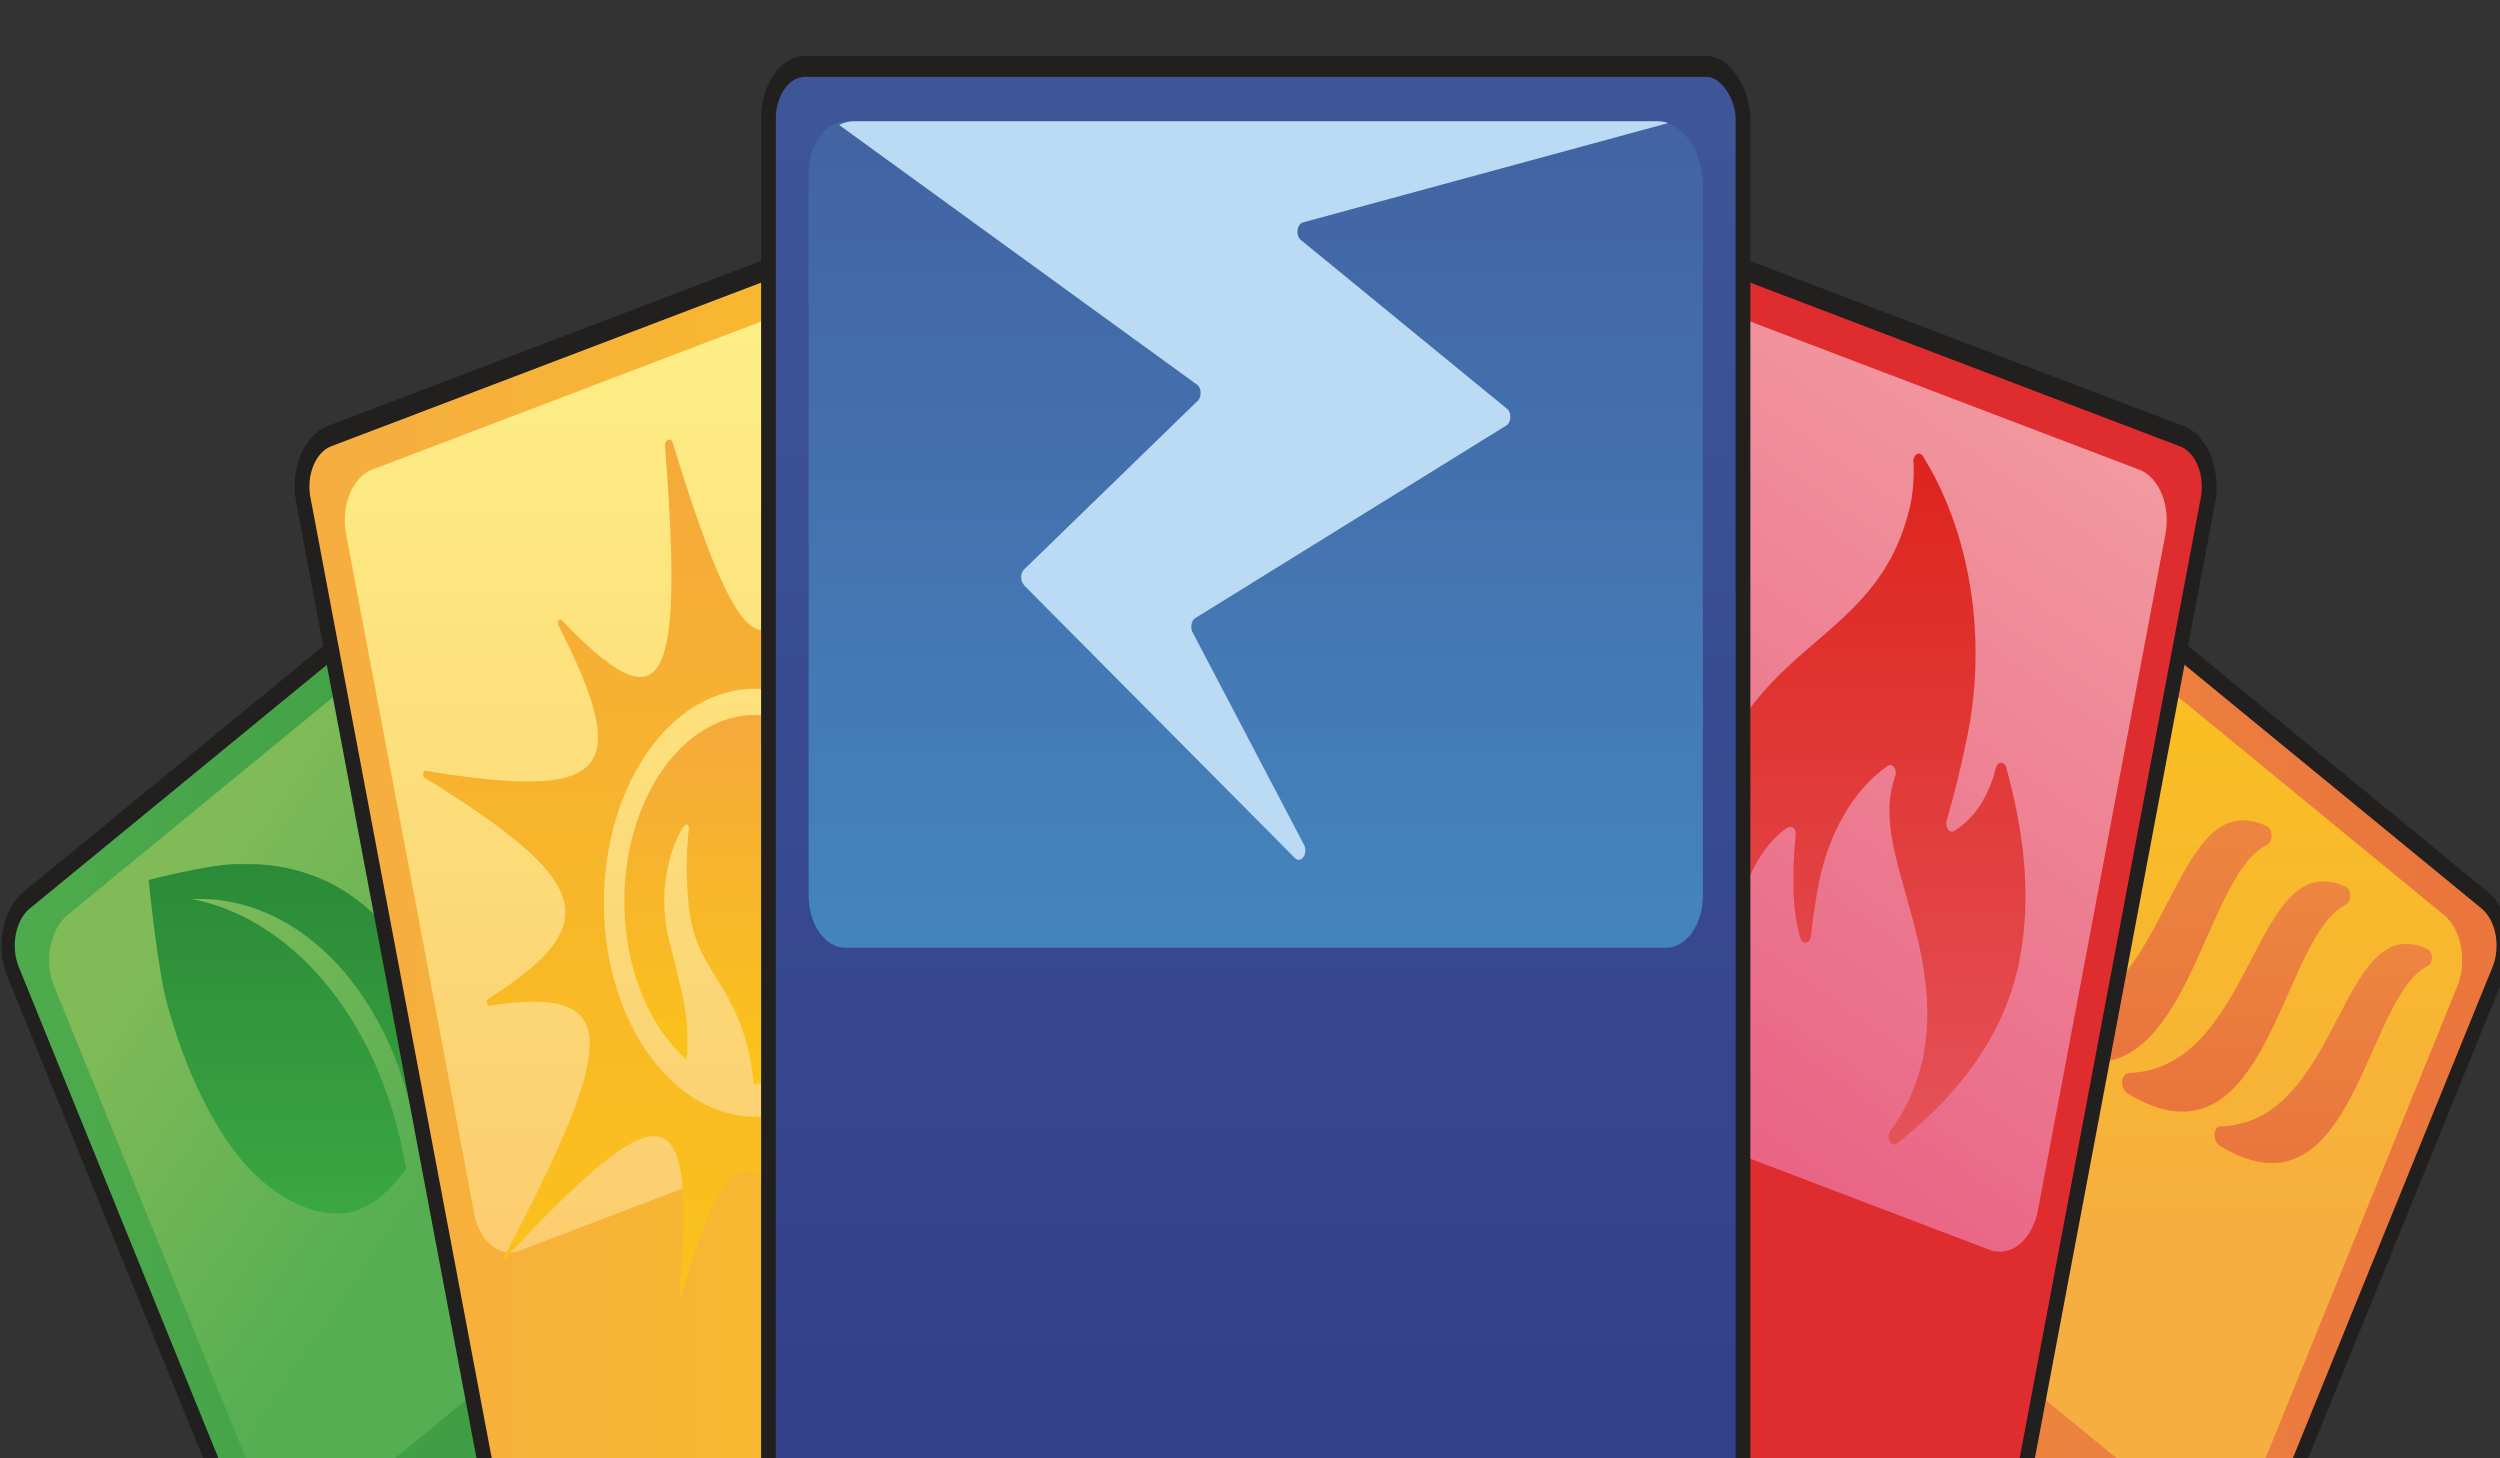 <svg xmlns="http://www.w3.org/2000/svg" xmlns:xlink="http://www.w3.org/1999/xlink" width="24" height="14"><rect width="100%" height="100%" fill="#333333" stroke="none"/><defs><linearGradient id="f" x1="-8.4" y1="31.05" x2="-8.29" y2="31.05" gradientTransform="matrix(1670.51 0 0 -1670.51 14343.47 52031.31)" gradientUnits="userSpaceOnUse"><stop offset="0" stop-color="#f19843"></stop><stop offset="1" stop-color="#ea763d"></stop></linearGradient><linearGradient id="b" x1="-7.99" y1="35.82" x2="-7.88" y2="35.82" gradientTransform="matrix(0 -778.54 -778.54 0 28312.38 -6039.07)" gradientUnits="userSpaceOnUse"><stop offset="0" stop-color="#f6ae40"></stop><stop offset="1" stop-color="#fbc418"></stop></linearGradient><linearGradient id="j" x1="-7.31" y1="31.06" x2="-7.2" y2="31.06" gradientTransform="matrix(1669.21 0 0 -1669.21 12286.94 51989.64)" gradientUnits="userSpaceOnUse"><stop offset="0" stop-color="#4dab4d"></stop><stop offset="1" stop-color="#2a8937"></stop></linearGradient><linearGradient id="a" x1="-2.09" y1="47.61" x2="-1.97" y2="47.61" gradientTransform="matrix(0 229.9 -229.9 0 11418.77 624.48)" gradientUnits="userSpaceOnUse"><stop offset="0" stop-color="#ed8640"></stop><stop offset="1" stop-color="#e9753d"></stop></linearGradient><linearGradient id="n" x1="-2.08" y1="46.37" x2="-1.97" y2="46.37" gradientTransform="rotate(90 5506.195 6145.275) scale(241.39)" xlink:href="#a"></linearGradient><linearGradient id="p" x1="-2.09" y1="45.22" x2="-1.97" y2="45.22" gradientTransform="matrix(0 253.52 -253.52 0 11907.81 658.9)" xlink:href="#a"></linearGradient><linearGradient id="r" x1="-6.49" y1="28.26" x2="-6.38" y2="28.26" gradientTransform="matrix(0 497.55 497.55 0 -13905.28 3337.04)" gradientUnits="userSpaceOnUse"><stop offset="0" stop-color="#81bb58"></stop><stop offset="1" stop-color="#56ae53"></stop></linearGradient><linearGradient id="t" x1="-9.21" y1="34.21" x2="-9.09" y2="34.21" gradientTransform="matrix(0 -377.5 -377.5 0 13046.28 -3299.1)" gradientUnits="userSpaceOnUse"><stop offset="0" stop-color="#3ba743"></stop><stop offset="1" stop-color="#2a8937"></stop></linearGradient><linearGradient id="v" x1="-8.86" y1="33.56" x2="-8.74" y2="33.56" gradientTransform="matrix(1018.63 0 0 -1018.63 9336.2 34300.83)" gradientUnits="userSpaceOnUse"><stop offset="0" stop-color="#e75b81"></stop><stop offset="1" stop-color="#f2999f"></stop></linearGradient><linearGradient id="x" x1="-7.55" y1="30.93" x2="-7.44" y2="30.93" gradientTransform="matrix(1646.43 0 0 -1646.43 12567.13 51070)" xlink:href="#b"></linearGradient><linearGradient id="z" x1="-5.28" y1="29.98" x2="-5.17" y2="29.98" gradientTransform="matrix(0 1094.05 1094.05 0 -32586.91 5839.17)" gradientUnits="userSpaceOnUse"><stop offset="0" stop-color="#fdf187"></stop><stop offset="1" stop-color="#fccc6f"></stop></linearGradient><linearGradient id="c" x1="-5.29" y1="29.81" x2="-5.18" y2="29.81" gradientTransform="matrix(0 967.88 967.88 0 -28646.98 5207.31)" gradientUnits="userSpaceOnUse"><stop offset="0" stop-color="#f5aa3b"></stop><stop offset="1" stop-color="#fbc418"></stop></linearGradient><linearGradient id="D" x1="-3.5" y1="27.29" x2="-3.39" y2="27.29" gradientTransform="matrix(0 386.98 386.98 0 -10354.16 1472.81)" xlink:href="#c"></linearGradient><linearGradient id="F" x1="-4.76" y1="27.24" x2="-4.65" y2="27.24" gradientTransform="matrix(0 724.38 724.38 0 -19340.65 3535.46)" gradientUnits="userSpaceOnUse"><stop offset="0" stop-color="#de251e"></stop><stop offset="1" stop-color="#e45157"></stop></linearGradient><linearGradient id="H" x1="-7.29" y1="32.99" x2="-7.18" y2="32.99" gradientTransform="matrix(0 -1543.52 -1543.52 0 51218.4 -11034.77)" gradientUnits="userSpaceOnUse"><stop offset="0" stop-color="#313e89"></stop><stop offset="1" stop-color="#3e5598"></stop></linearGradient><linearGradient id="J" x1="-8.21" y1="34.15" x2="-8.09" y2="34.15" gradientTransform="matrix(0 -866.06 -866.06 0 29872.96 -6961.23)" gradientUnits="userSpaceOnUse"><stop offset="0" stop-color="#4486bf"></stop><stop offset="1" stop-color="#4362a2"></stop></linearGradient><linearGradient xlink:href="#b" id="h" gradientUnits="userSpaceOnUse" gradientTransform="matrix(0 -778.54 -778.54 0 28312.38 -6039.07)" x1="-7.99" y1="35.82" x2="-7.88" y2="35.82"></linearGradient><linearGradient xlink:href="#a" id="l" gradientUnits="userSpaceOnUse" gradientTransform="matrix(0 229.9 -229.9 0 11418.77 624.48)" x1="-2.09" y1="47.61" x2="-1.97" y2="47.61"></linearGradient><linearGradient xlink:href="#c" id="B" gradientUnits="userSpaceOnUse" gradientTransform="matrix(0 967.88 967.88 0 -28646.98 5207.31)" x1="-5.29" y1="29.81" x2="-5.18" y2="29.81"></linearGradient><clipPath id="d"><path d="M217.16 36.91a9.79 9.79 0 00-9.78 9.78V62l-71.21 19.1a9.56 9.56 0 00-6.74 11.68l4.13 15.41-49.14 28.37A9.41 9.41 0 0081 149.41L114.81 208h166.1l30.62 37L339 208h132.27l33.83-58.59a9.43 9.43 0 00-3.44-12.85l-49.14-28.37 4.13-15.41a9.55 9.55 0 00-6.75-11.68L378.7 62V46.69a9.79 9.79 0 00-9.78-9.78z" fill="none"></path></clipPath><clipPath id="e"><path d="M394.83 85.74l-79.58 137.85a6.2 6.2 0 002.26 8.45l2.54 1.46L339 208h128.55l35-60.55a5.8 5.8 0 00-2.12-7.9l-97.15-56.07a6.19 6.19 0 00-8.45 2.26" fill="none"></path></clipPath><clipPath id="g"><path d="M396.78 92.59L361.3 154a6.18 6.18 0 002.27 8.45L442.4 208h19.25l33.76-58.47a6.19 6.19 0 00-2.26-8.45l-87.92-50.76a6.18 6.18 0 00-8.45 2.27" fill="none"></path></clipPath><clipPath id="i"><path d="M183.14 83.28L86 139.35a6.2 6.2 0 00-2.26 8.45l34.79 60.2h143.3L191.05 85.4a5.81 5.81 0 00-7.91-2.12" fill="none"></path></clipPath><clipPath id="k"><path d="M455.55 166.1a1.06 1.06 0 00-1 1.35 1.53 1.53 0 00.86 1c22.6 9.6 24.37-17.64 35-21.31a1.05 1.05 0 000-2 11.35 11.35 0 00-3.61-.63c-11.38 0-12.65 21.21-31.22 21.63" fill="none"></path></clipPath><clipPath id="m"><path d="M440.05 159.83a1.11 1.11 0 00-1.05 1.42 1.6 1.6 0 00.9 1c23.73 10.08 25.59-18.52 36.72-22.38a1.11 1.11 0 000-2.11 11.91 11.91 0 00-3.79-.66c-11.95 0-13.28 22.27-32.78 22.71" fill="none"></path></clipPath><clipPath id="o"><path d="M424.93 153.72a1.17 1.17 0 00-1.1 1.49 1.7 1.7 0 00.94 1.07c24.92 10.58 26.87-19.45 38.56-23.5a1.17 1.17 0 000-2.22 12.84 12.84 0 00-4-.7c-12.58 0-13.85 23.4-34.39 23.86" fill="none"></path></clipPath><clipPath id="q"><path d="M180.84 90.32l-87.91 50.76a6.18 6.18 0 00-2.26 8.45L124.43 208h19.25l79.18-45.71a5.81 5.81 0 002.12-7.91L189.3 92.59a6.19 6.19 0 00-8.46-2.27" fill="none"></path></clipPath><clipPath id="s"><path d="M120.57 135.09c-4.28.09-14 1.84-14 1.84s1.46 10.26 3 14.36c2.51 6.67 6.65 13.49 12 18.28 4.82 4.29 12.1 7.59 18.74 6.76 3.8-.48 6.91-2.54 9.6-5.15-3.79-16.65-18.18-29.54-36.11-32h1.27c18.78 0 34.32 13.18 37 30.34.61-1.06 1.26-2.1 1.81-3.19v-.06a1.33 1.33 0 00.09-.35 20.08 20.08 0 001-11.76c-1.13-4.64-4.41-8.37-8-11.38a33.72 33.72 0 00-13.17-6.48 43 43 0 00-11.12-1.24h-2.17" fill="none"></path></clipPath><clipPath id="u"><path d="M319.75 62l-21.6 80.62a6.2 6.2 0 004.38 7.58l114.1 30.57a6.66 6.66 0 008.15-4.71l21.48-80.16a6.19 6.19 0 00-4.37-7.58l-114.56-30.7a5.86 5.86 0 00-1.6-.21 6.21 6.21 0 00-6 4.58" fill="none"></path></clipPath><clipPath id="w"><path d="M262.5 50.72L137 84.34a6.19 6.19 0 00-4.37 7.57L163.77 208h117.14l28.49 34.38 4.61-1.23a4.11 4.11 0 00.46-.15l4.11-5.52a6 6 0 00-.2-1.91L270.65 55.43a6.64 6.64 0 00-8.15-4.71" fill="none"></path></clipPath><clipPath id="y"><path d="M258.74 57.62L144.19 88.31a6.19 6.19 0 00-4.37 7.58l21.6 80.62a6.18 6.18 0 007.57 4.37l114.11-30.57a6.65 6.65 0 004.7-8.15L266.32 62a6.19 6.19 0 00-6-4.58 6 6 0 00-1.61.21" fill="none"></path></clipPath><clipPath id="A"><path d="M184.06 146a25.36 25.36 0 1124.58 19 25.64 25.64 0 01-24.58-19m10-61.25a.7.7 0 00-.51.75c3.21 29.18-.24 33.19-17.38 20.66a.42.42 0 00-.59.59c12.74 17.6 8.27 20.76-22.34 17.25a.42.42 0 00-.21.8c28.29 12.32 30.53 17.35 10.73 26.23a.42.42 0 00.21.8c22.22-2.34 22.14 3.55 2 30.43 27.81-21 33-20.32 29.91 4.79 9.36-22.44 14.28-21.48 26.68 7.1l1.15-.31c-3.42-30.87.36-34.17 19.58-19.57-15.17-20.18-11-23.38 23.53-19.19-32-13.69-34-18.61-10.82-28.49-25 3.1-25.72-2.15-4.79-30.12-27.82 21-33 20.33-29.91-4.78-9.33 22.17-14.22 21.48-26.44-6.54a.71.71 0 00-.64-.43.57.57 0 00-.18 0" fill="none"></path></clipPath><clipPath id="C"><path d="M206.51 117.49a22.08 22.08 0 00-9.35 40.74 8.53 8.53 0 00.16-2.4c-.2-4-.39-4-3.17-12-2.19-6.29 1-11.95 2.76-13.39a.4.4 0 01.65.38 29.81 29.81 0 00.16 10.21c1.19 5.19 4.76 7 7.94 12a20 20 0 012.82 8.1c2.88-.2 6.58-.55 6.58-.55a21.61 21.61 0 004.35-1.89 1.22 1.22 0 01.16-.54c3.86-7.26-5.3-13.24-1.43-20.5a12.7 12.7 0 011.23-1.81 6.33 6.33 0 00-.72 1.76c-1.5 5.61 5.2 10.41 7.09 15.68a22.08 22.08 0 00-17.08-35.9c-.71 0-1.42 0-2.15.11" fill="none"></path></clipPath><clipPath id="E"><path d="M403.81 87.39a14.58 14.58 0 01-.47 4.94c-5.68 18.1-29.84 15.39-35.8 39.49-2.47 10-.74 22.27 4.39 30.66a.94.94 0 001.7-.77c-1-3.4-3.33-8.14-1.18-16.2 2.35-8.85 6.17-12.83 9.95-14.69.77-.38 1.7-.09 1.58.75-.74 5.18-.46 9.36.77 12.21a.94.94 0 001.8-.2c.25-1.57.63-3.67 1.11-5.46a22.16 22.16 0 0111.81-14.71.94.94 0 011.27 1.24 9.55 9.55 0 00-.69 1.82c-2.18 8.15 8.84 18.59 5.43 31.34a19.53 19.53 0 01-5.57 8.84.94.94 0 001.08 1.52c8.64-4.72 18.07-11.95 20.72-21.88 2.15-8 .45-15.62-2.26-22.66a.94.94 0 00-1.75 0 12.57 12.57 0 01-7.08 7.51.94.94 0 01-1.22-1.23 94.61 94.61 0 003.6-10.43 35.26 35.26 0 00-7.59-32.76.94.94 0 00-1.64.67" fill="none"></path></clipPath><clipPath id="G"><path d="M217.16 40.51a6.21 6.21 0 00-6.16 6.18V208h69.94l30.59 37L339 208h36.1V48.24a7.75 7.75 0 00-7.73-7.73z" fill="none"></path></clipPath><clipPath id="I"><path d="M223.92 47.05a6.19 6.19 0 00-6.19 6.19v85.54a6.19 6.19 0 006.19 6.19h138.24a6.19 6.19 0 006.19-6.19V54.71a7.66 7.66 0 00-7.66-7.66z" fill="none"></path></clipPath></defs><g clip-path="url(#e)" transform="matrix(.057 0 0 .081 -4.648 -2.644)"><path fill="url(#f)" d="M313.55 82.65h190.56V233.5H313.55z"></path></g><g clip-path="url(#d)" transform="matrix(.057 0 0 .081 -4.648 -2.644)"><path stroke-miterlimit="10" d="M500.05 139.35l-97.11-56.07A5.81 5.81 0 00395 85.4l-80 138.53a5.81 5.81 0 002.12 7.91l97.45 56.26a5.81 5.81 0 007.91-2.11l79.83-138.19a6.21 6.21 0 00-2.26-8.45z" fill="none" stroke="#221f1f" stroke-width="2.23"></path></g><g clip-path="url(#g)" transform="matrix(.057 0 0 .081 -4.648 -2.644)"><path fill="url(#h)" d="M359.59 89.49h137.52V208H359.59z"></path></g><g clip-path="url(#i)" transform="matrix(.057 0 0 .081 -4.648 -2.644)"><path fill="url(#j)" d="M82.07 82.51h179.77v125.5H82.07z"></path></g><g clip-path="url(#d)" transform="matrix(.057 0 0 .081 -4.648 -2.644)"><path stroke-miterlimit="10" d="M183.14 83.28L86 139.35a6.2 6.2 0 00-2.26 8.45L163.55 286a5.81 5.81 0 007.91 2.11l97.45-56.26a5.81 5.81 0 002.12-7.91l-80-138.53a5.81 5.81 0 00-7.89-2.13z" fill="none" stroke="#221f1f" stroke-width="2.23"></path></g><g clip-path="url(#k)" transform="matrix(.057 0 0 .081 -4.648 -2.644)"><path fill="url(#l)" d="M454.36 144.46h37v33.56h-37z"></path></g><g clip-path="url(#m)" transform="matrix(.057 0 0 .081 -4.648 -2.644)"><path fill="url(#n)" d="M438.79 137.12h38.85v35.23h-38.85z"></path></g><g clip-path="url(#o)" transform="matrix(.057 0 0 .081 -4.648 -2.644)"><path fill="url(#p)" d="M423.61 129.86h40.8v37h-40.8z"></path></g><g clip-path="url(#q)" transform="matrix(.057 0 0 .081 -4.648 -2.644)"><path transform="rotate(-45 157.761 148.743)" fill="url(#r)" d="M67.21 58.19h181.11V239.3H67.21z"></path></g><g clip-path="url(#d)" transform="matrix(.057 0 0 .081 -4.648 -2.644)"><path d="M448.58 84.21L323.13 50.6a6.21 6.21 0 00-7.58 4.4L267.7 233.57a6.2 6.2 0 004.37 7.58L398 274.88a6.19 6.19 0 007.58-4.37l47.71-178.15a6.67 6.67 0 00-4.71-8.15" fill="#df2c2f"></path><path stroke-miterlimit="10" d="M449 84.34L323.58 50.72a6.67 6.67 0 00-8.15 4.71l-47.61 177.69a6.68 6.68 0 004.7 8.15l125 33.49a6.68 6.68 0 008.15-4.7l47.74-178.15a6.2 6.2 0 00-4.41-7.57z" fill="none" stroke="#221f1f" stroke-width="2.48"></path></g><g clip-path="url(#s)" transform="matrix(.057 0 0 .081 -4.648 -2.644)"><path fill="url(#t)" d="M106.61 135.06h49.31v42.1h-49.31z"></path></g><g clip-path="url(#u)" transform="matrix(.057 0 0 .081 -4.648 -2.644)"><path transform="rotate(-65 372.212 119.56)" fill="url(#v)" d="M284.21 25.37h176v188.37h-176z"></path></g><g clip-path="url(#w)" transform="matrix(.057 0 0 .081 -4.648 -2.644)"><path fill="url(#x)" d="M131.78 50.49h186.83v191.89H131.78z"></path></g><g clip-path="url(#d)" transform="matrix(.057 0 0 .081 -4.648 -2.644)"><path stroke-miterlimit="10" d="M262.5 50.72L137 84.34a6.19 6.19 0 00-4.37 7.57l47.77 178.15a6.67 6.67 0 008.15 4.7l125-33.49a6.67 6.67 0 004.71-8.15L270.65 55.43a6.67 6.67 0 00-8.15-4.71z" fill="none" stroke="#221f1f" stroke-width="2.48"></path></g><g clip-path="url(#y)" transform="matrix(.057 0 0 .081 -4.648 -2.644)"><path fill="url(#z)" d="M138.93 57.41h149.82v124.36H138.93z"></path></g><g clip-path="url(#A)" transform="matrix(.057 0 0 .081 -4.648 -2.644)"><path fill="url(#B)" d="M152.61 84.75h114.25v109.42H152.61z"></path></g><g clip-path="url(#C)" transform="matrix(.057 0 0 .081 -4.648 -2.644)"><path fill="url(#D)" d="M185.63 117.38h45.45v43.75h-45.45z"></path></g><g clip-path="url(#E)" transform="matrix(.057 0 0 .081 -4.648 -2.644)"><path fill="url(#F)" d="M365.07 86.4h58.79v82.3h-58.79z"></path></g><g clip-path="url(#G)" transform="matrix(.057 0 0 .081 -4.648 -2.644)"><path fill="url(#H)" d="M210.97 40.51H375.1v204.45H210.97z"></path></g><g clip-path="url(#d)" transform="matrix(.057 0 0 .081 -4.648 -2.644)"><rect stroke-miterlimit="10" ry="6.19" rx="6.19" height="226.86" width="164.13" y="40.51" x="210.97" fill="none" stroke="#221f1f" stroke-width="2.48"></rect></g><g clip-path="url(#I)" transform="matrix(.057 0 0 .081 -4.648 -2.644)"><path fill="url(#J)" d="M217.73 47.05h150.61v97.91H217.73z"></path></g><g clip-path="url(#d)" transform="matrix(.057 0 0 .081 -4.648 -2.644)"><path d="M254 102l45.64 32.34a1.11 1.11 0 001.53-1.57l-18.77-25.19a1.12 1.12 0 01.45-1.68l52.37-22.82a1.11 1.11 0 00.12-2l-34.71-20A1.12 1.12 0 01301 59l61.48-11.77a7.4 7.4 0 00-1.77-.22H225.39a7.5 7.5 0 00-2.52.44l60.27 30.78a1.11 1.11 0 01.13 1.91l-29.26 20a1.11 1.11 0 000 1.82" fill="#badbf3"></path></g></svg>